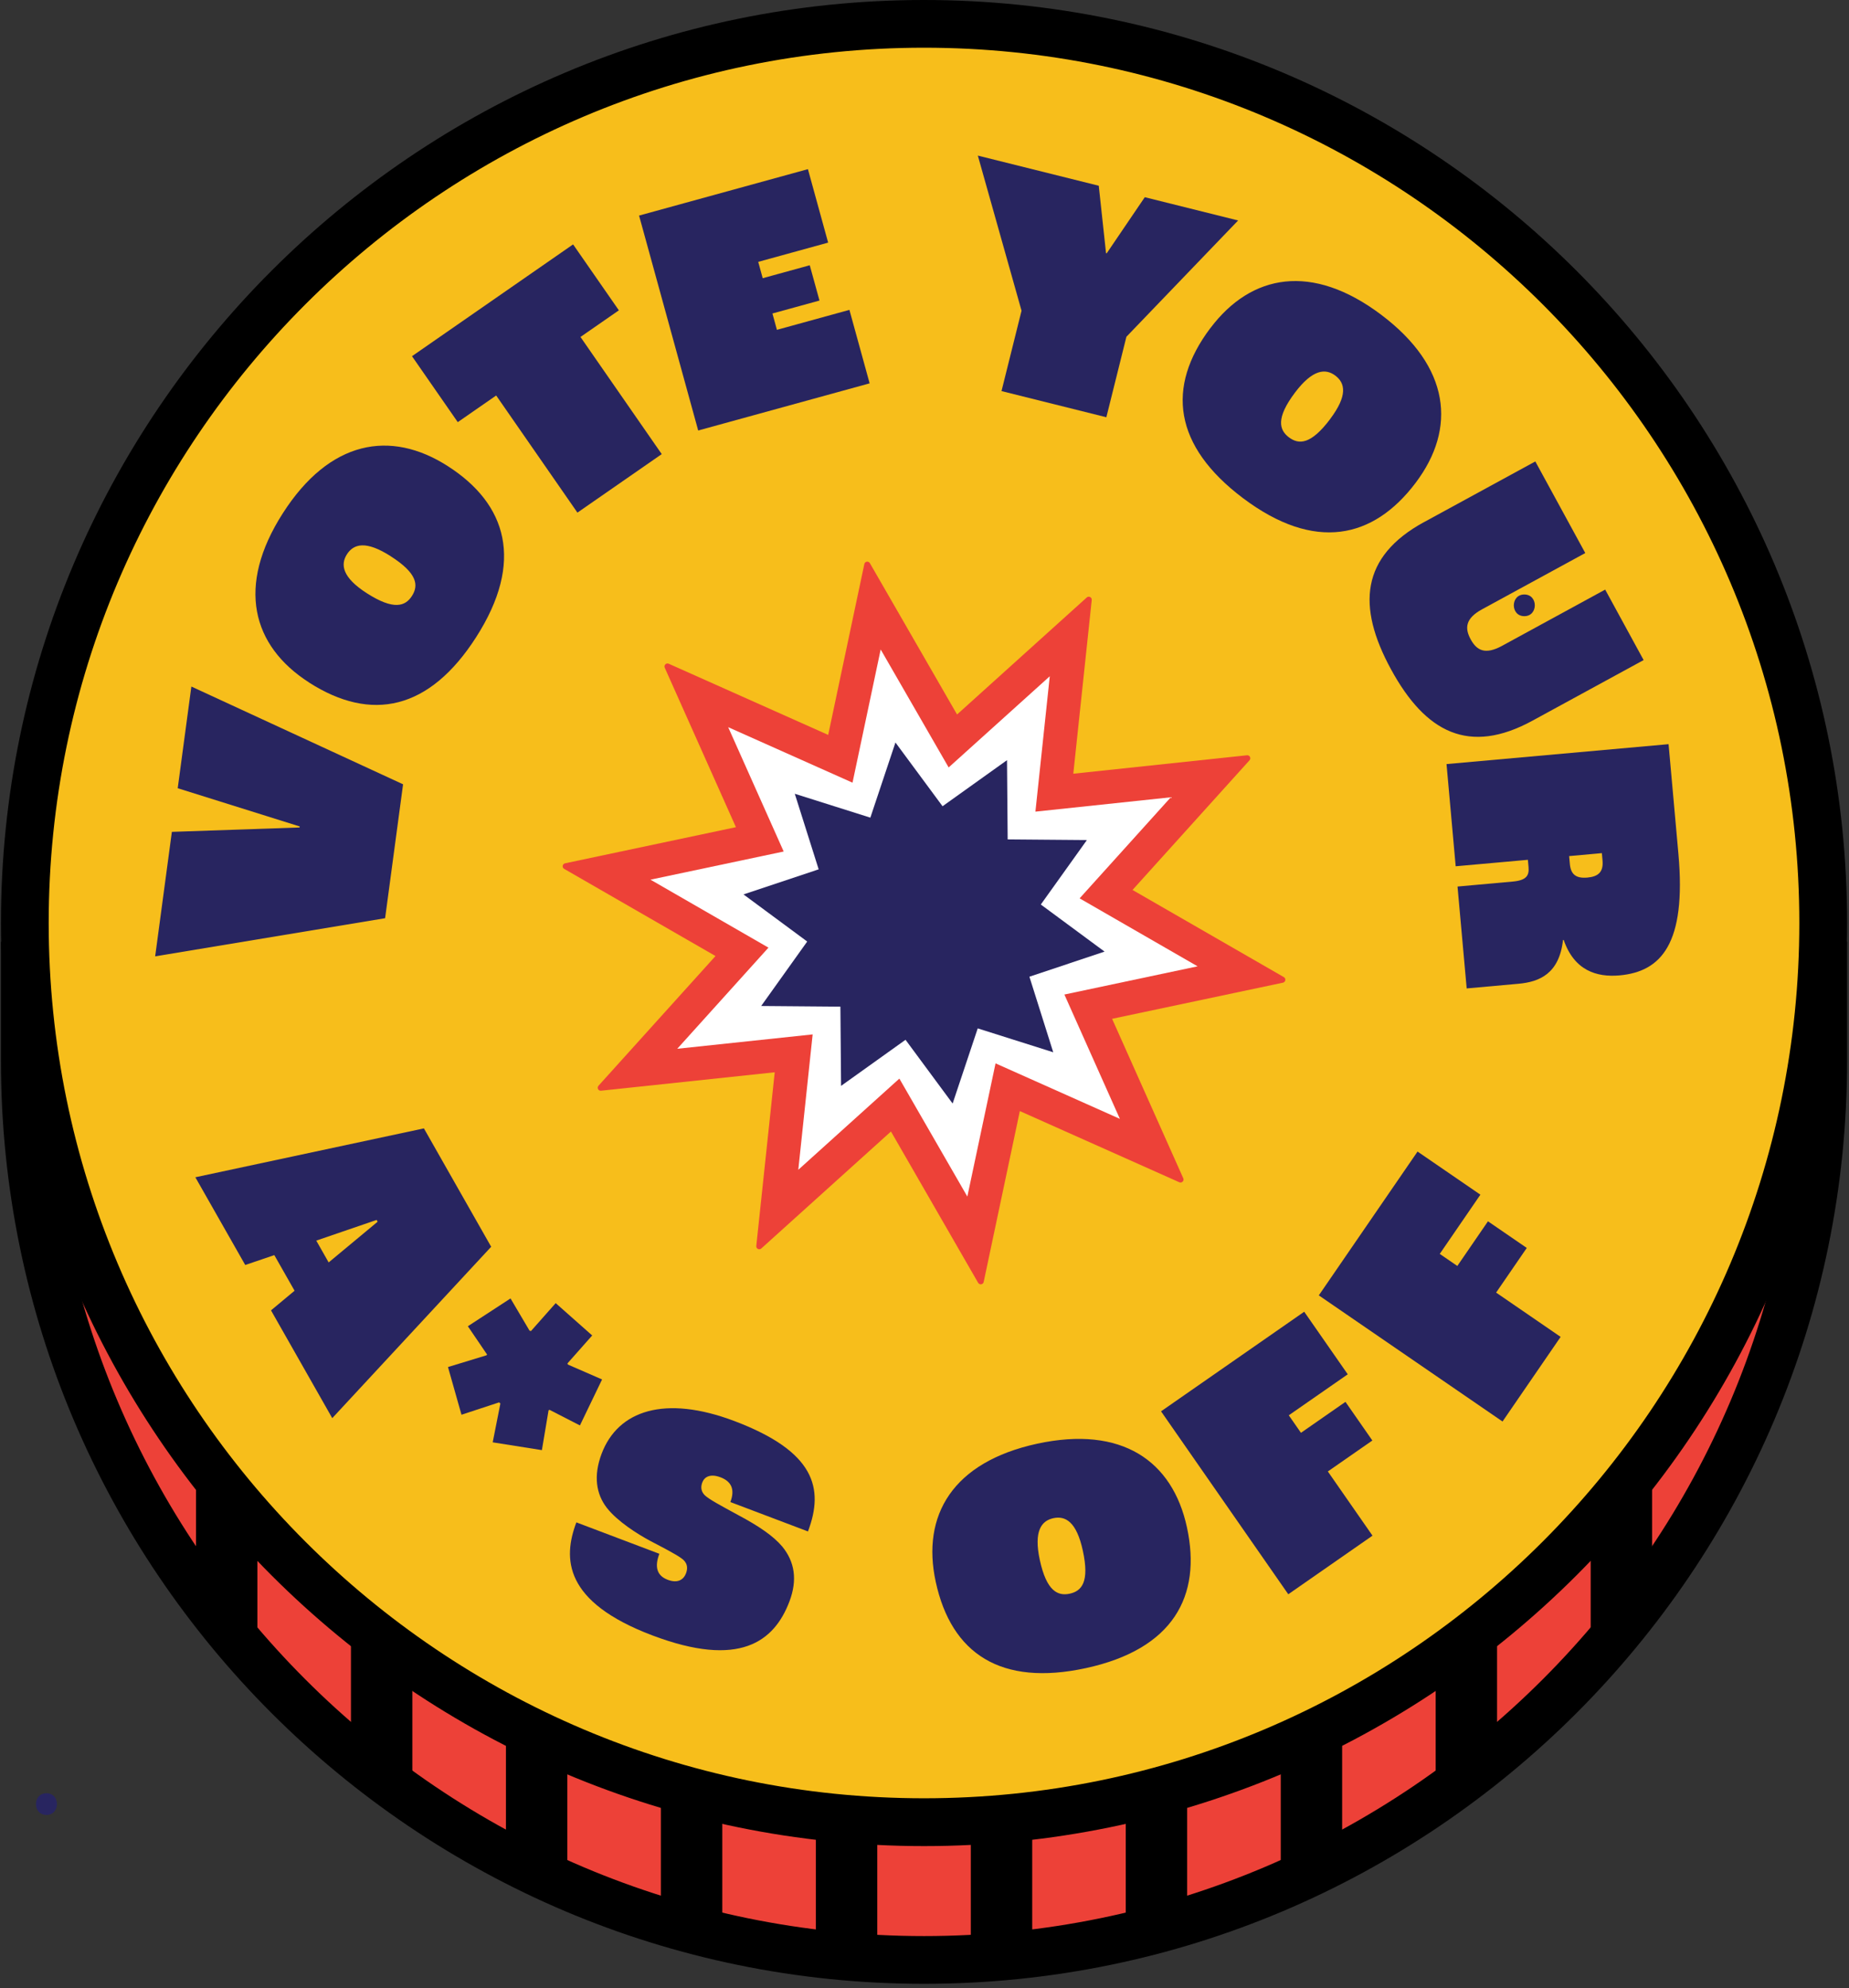 <svg width="226" height="243" viewBox="0 0 226 243" fill="none" xmlns="http://www.w3.org/2000/svg">
<rect x="0" y="0" width="226" height="243" fill="#333333" stroke="none"/>
<path d="M3.034 115.103V129.653C3.034 190.357 52.243 239.559 112.941 239.559C173.639 239.559 222.848 190.35 222.848 129.653V115.103" fill="#ED4138"/>
<path d="M112.941 242.484C50.724 242.484 0.115 191.869 0.115 129.66V115.109H5.952V129.66C5.952 188.652 53.948 236.647 112.941 236.647C171.933 236.647 219.929 188.652 219.929 129.66V115.109H225.766V129.66C225.766 191.875 175.151 242.484 112.941 242.484Z" fill="black"/>
<mask id="mask0_129_1757" style="mask-type:luminance" maskUnits="userSpaceOnUse" x="3" y="115" width="220" height="125">
<path d="M3.033 115.103V129.653C3.033 190.357 52.242 239.559 112.94 239.559C173.638 239.559 222.847 190.35 222.847 129.653V115.103" fill="white"/>
</mask>
<g mask="url(#mask0_129_1757)">
<path d="M27.71 -0.585V301.258" stroke="black" stroke-width="7.504" stroke-miterlimit="10"/>
<path d="M46.648 -0.585V301.258" stroke="black" stroke-width="7.504" stroke-miterlimit="10"/>
<path d="M65.593 -0.585V301.258" stroke="black" stroke-width="7.504" stroke-miterlimit="10"/>
<path d="M84.53 -0.585V301.258" stroke="black" stroke-width="7.504" stroke-miterlimit="10"/>
<path d="M103.475 -0.585V301.258" stroke="black" stroke-width="7.504" stroke-miterlimit="10"/>
<path d="M122.413 -0.585V301.258" stroke="black" stroke-width="7.504" stroke-miterlimit="10"/>
<path d="M141.352 -0.585V301.258" stroke="black" stroke-width="7.504" stroke-miterlimit="10"/>
<path d="M160.295 -0.585V301.258" stroke="black" stroke-width="7.504" stroke-miterlimit="10"/>
<path d="M179.233 -0.585V301.258" stroke="black" stroke-width="7.504" stroke-miterlimit="10"/>
<path d="M198.178 -0.585V301.258" stroke="black" stroke-width="7.504" stroke-miterlimit="10"/>
</g>
<path d="M112.941 222.725C173.641 222.725 222.848 173.518 222.848 112.819C222.848 52.119 173.641 2.913 112.941 2.913C52.241 2.913 3.034 52.119 3.034 112.819C3.034 173.518 52.241 222.725 112.941 222.725Z" fill="#F7BE1B"/>
<path d="M112.941 225.65C50.724 225.65 0.115 175.034 0.115 112.825C0.115 50.615 50.73 0 112.941 0C175.151 0 225.766 50.615 225.766 112.825C225.766 175.034 175.151 225.65 112.941 225.65ZM112.941 5.831C53.948 5.831 5.952 53.827 5.952 112.819C5.952 171.811 53.948 219.806 112.941 219.806C171.933 219.806 219.929 171.811 219.929 112.819C219.929 53.827 171.933 5.831 112.941 5.831Z" fill="black"/>
<path d="M36.006 157.771L33.529 153.414L29.975 154.622L23.877 143.899L51.814 137.924L60.035 152.394L40.611 173.342L33.125 160.167L36 157.771H36.006ZM40.176 154.304L46.157 149.332L46.032 149.114L38.657 151.641L40.169 154.304H40.176Z" fill="#282560"/>
<path d="M54.764 167.093L59.456 165.662L59.537 165.569L57.185 162.108L62.4 158.71L64.722 162.644L64.902 162.693L67.921 159.283L72.383 163.235L69.364 166.645L69.402 166.788L73.59 168.612L70.883 174.232L67.161 172.321L67.049 172.39L66.234 177.25L60.222 176.298L61.162 171.549L61.006 171.413L56.407 172.925L54.758 167.1L54.764 167.093Z" fill="#282560"/>
<path d="M70.447 186.081L80.591 189.921C80.006 191.471 80.249 192.578 81.605 193.095C82.881 193.58 83.572 193.045 83.852 192.304C84.114 191.607 84.014 190.948 83.23 190.431C82.57 189.958 81.014 189.149 79.502 188.359C77.846 187.469 75.457 185.944 74.174 184.307C72.868 182.621 72.513 180.405 73.534 177.692C75.537 172.389 81.263 170.479 89.783 173.703C99.579 177.412 100.761 181.886 98.757 187.189L89.273 183.598C89.845 182.086 89.428 181.09 88.072 180.573C86.796 180.088 86.093 180.536 85.844 181.189C85.607 181.812 85.719 182.335 86.136 182.758C86.653 183.262 88.128 184.046 90.219 185.185C92.795 186.56 94.519 187.743 95.621 189.043C97.133 190.898 97.488 193.114 96.492 195.746C94.631 200.663 90.387 203.924 79.738 199.897C68.897 195.796 68.779 190.487 70.453 186.069L70.447 186.081Z" fill="#282560"/>
<path d="M114.372 193.344C112.611 185.21 116.451 178.706 126.769 176.466C137.125 174.226 143.318 178.557 145.079 186.691C146.902 195.105 143.392 201.584 132.713 203.899C122.357 206.139 116.283 202.163 114.372 193.344ZM132.352 189.535C131.586 186.013 130.236 185.247 128.742 185.571C127.286 185.888 126.334 187.152 127.093 190.674C127.914 194.477 129.284 195.111 130.74 194.8C132.24 194.477 133.179 193.338 132.352 189.535Z" fill="#282560"/>
<path d="M141.912 172.508L159.412 160.335L164.733 167.983L157.526 172.993L159.014 175.134L164.453 171.35L167.739 176.074L162.3 179.858L167.758 187.705L157.464 194.869L141.912 172.508Z" fill="#282560"/>
<path d="M161.198 158.331L173.265 140.756L180.945 146.027L175.979 153.265L178.126 154.74L181.872 149.282L186.615 152.537L182.868 157.995L190.753 163.409L183.652 173.752L161.198 158.337V158.331Z" fill="#282560"/>
<path d="M81.736 81.129L101.228 89.829L105.646 68.943C105.715 68.614 106.157 68.545 106.325 68.838L116.979 87.334L132.831 73.032C133.08 72.808 133.478 73.007 133.441 73.343L131.188 94.572L152.416 92.319C152.752 92.281 152.951 92.68 152.727 92.929L138.426 108.78L156.922 119.434C157.214 119.602 157.146 120.038 156.816 120.113L135.93 124.531L144.63 144.023C144.767 144.328 144.456 144.645 144.145 144.508L124.653 135.808L120.234 156.694C120.166 157.024 119.724 157.092 119.556 156.8L108.901 138.304L93.05 152.605C92.801 152.829 92.403 152.63 92.44 152.294L94.693 131.066L73.465 133.319C73.129 133.356 72.93 132.958 73.154 132.709L87.455 116.858L68.959 106.203C68.666 106.035 68.735 105.6 69.065 105.525L89.951 101.106L81.25 81.614C81.113 81.309 81.425 80.992 81.736 81.129Z" fill="#ED4138"/>
<path d="M109.928 131.838L97.574 142.984L99.329 126.436L82.781 128.191L93.927 115.831L79.507 107.523L95.788 104.081L89.004 88.883L104.202 95.667L107.644 79.386L115.952 93.806L128.312 82.66L126.557 99.208L143.105 97.453L131.959 109.807L146.379 118.115L130.098 121.563L136.882 136.76L121.684 129.977L118.236 146.257L109.928 131.838Z" fill="white"/>
<path d="M110.681 127.095L102.802 132.728L102.721 123.044L93.037 122.963L98.663 115.084L90.878 109.327L100.064 106.259L97.145 97.024L106.381 99.942L109.449 90.757L115.206 98.548L123.085 92.916L123.165 102.6L132.849 102.681L127.217 110.56L135.009 116.316L125.823 119.384L128.736 128.62L119.506 125.701L116.438 134.887L110.681 127.095Z" fill="#282560"/>
<path d="M18.965 116.901L21.007 101.679L36.615 101.143L36.634 101.019L21.722 96.345L23.39 83.917L49.267 95.866L47.071 112.234L18.965 116.895V116.901Z" fill="#282560"/>
<path d="M37.785 83.425C30.777 78.938 28.873 71.626 34.567 62.739C40.281 53.814 47.718 52.482 54.725 56.969C61.976 61.612 64.092 68.67 58.204 77.874C52.491 86.799 45.39 88.298 37.785 83.432V83.425ZM47.761 67.991C44.73 66.049 43.23 66.466 42.403 67.755C41.6 69.012 41.824 70.58 44.855 72.522C48.135 74.619 49.547 74.103 50.35 72.846C51.178 71.557 51.035 70.088 47.755 67.991H47.761Z" fill="#282560"/>
<path d="M60.644 48.344L55.952 51.599L50.357 43.539L70.048 29.873L75.643 37.932L70.951 41.187L80.883 55.507L70.577 62.658L60.644 48.338V48.344Z" fill="#282560"/>
<path d="M78.114 26.35L98.751 20.675L101.222 29.655L92.677 32.008L93.224 34.005L98.975 32.424L100.164 36.737L94.413 38.318L94.961 40.316L103.823 37.876L106.294 46.857L85.339 52.62L78.114 26.357V26.35Z" fill="#282560"/>
<path d="M124.858 37.969L119.519 19.019L134.299 22.703L135.189 30.943L135.27 30.962L139.925 24.104L151.333 26.948L137.679 41.162L135.227 51.001L122.412 47.803L124.865 37.963L124.858 37.969Z" fill="#282560"/>
<path d="M147.941 40.11C152.944 33.464 160.381 32.119 168.814 38.467C177.278 44.84 178.044 52.358 173.04 59.005C167.862 65.882 160.668 67.462 151.93 60.89C143.466 54.517 142.508 47.323 147.934 40.11H147.941ZM162.572 51.231C164.738 48.356 164.433 46.831 163.213 45.91C162.024 45.014 160.444 45.12 158.278 47.995C155.938 51.107 156.349 52.551 157.537 53.453C158.763 54.374 160.232 54.343 162.572 51.238V51.231Z" fill="#282560"/>
<path d="M174.067 63.815L187.659 56.403L193.765 67.599L181.15 74.476C179.077 75.603 179.027 76.81 179.762 78.154C180.496 79.499 181.517 80.071 183.589 78.945L196.198 72.068L200.897 80.681L187.305 88.093C179.563 92.313 174.242 89.556 170.022 81.814C165.821 74.109 166.325 68.035 174.067 63.809V63.815Z" fill="#282560"/>
<path d="M203.947 90.962L205.148 104.361C206.137 115.37 203.032 118.762 197.96 119.223C195.159 119.472 192.421 118.638 191.126 114.891H191.046C190.585 119.011 188.183 120.019 185.581 120.249L179.271 120.816L178.15 108.363L184.909 107.753C186.558 107.603 186.919 107.031 186.832 106.004L186.751 105.095L177.926 105.886L176.806 93.395L203.934 90.962H203.947ZM191.879 105.593C191.985 106.788 192.539 107.404 194.027 107.267C195.346 107.149 195.999 106.589 195.875 105.189L195.794 104.28L191.792 104.641L191.879 105.587V105.593Z" fill="#282560"/>
<path d="M5.679 221.841C7.384 221.841 7.39 219.19 5.679 219.19C3.967 219.19 3.967 221.841 5.679 221.841Z" fill="#282560"/>
<path d="M186.315 75.316C188.021 75.316 188.027 72.665 186.315 72.665C184.604 72.665 184.604 75.316 186.315 75.316Z" fill="#282560"/>
</svg>
